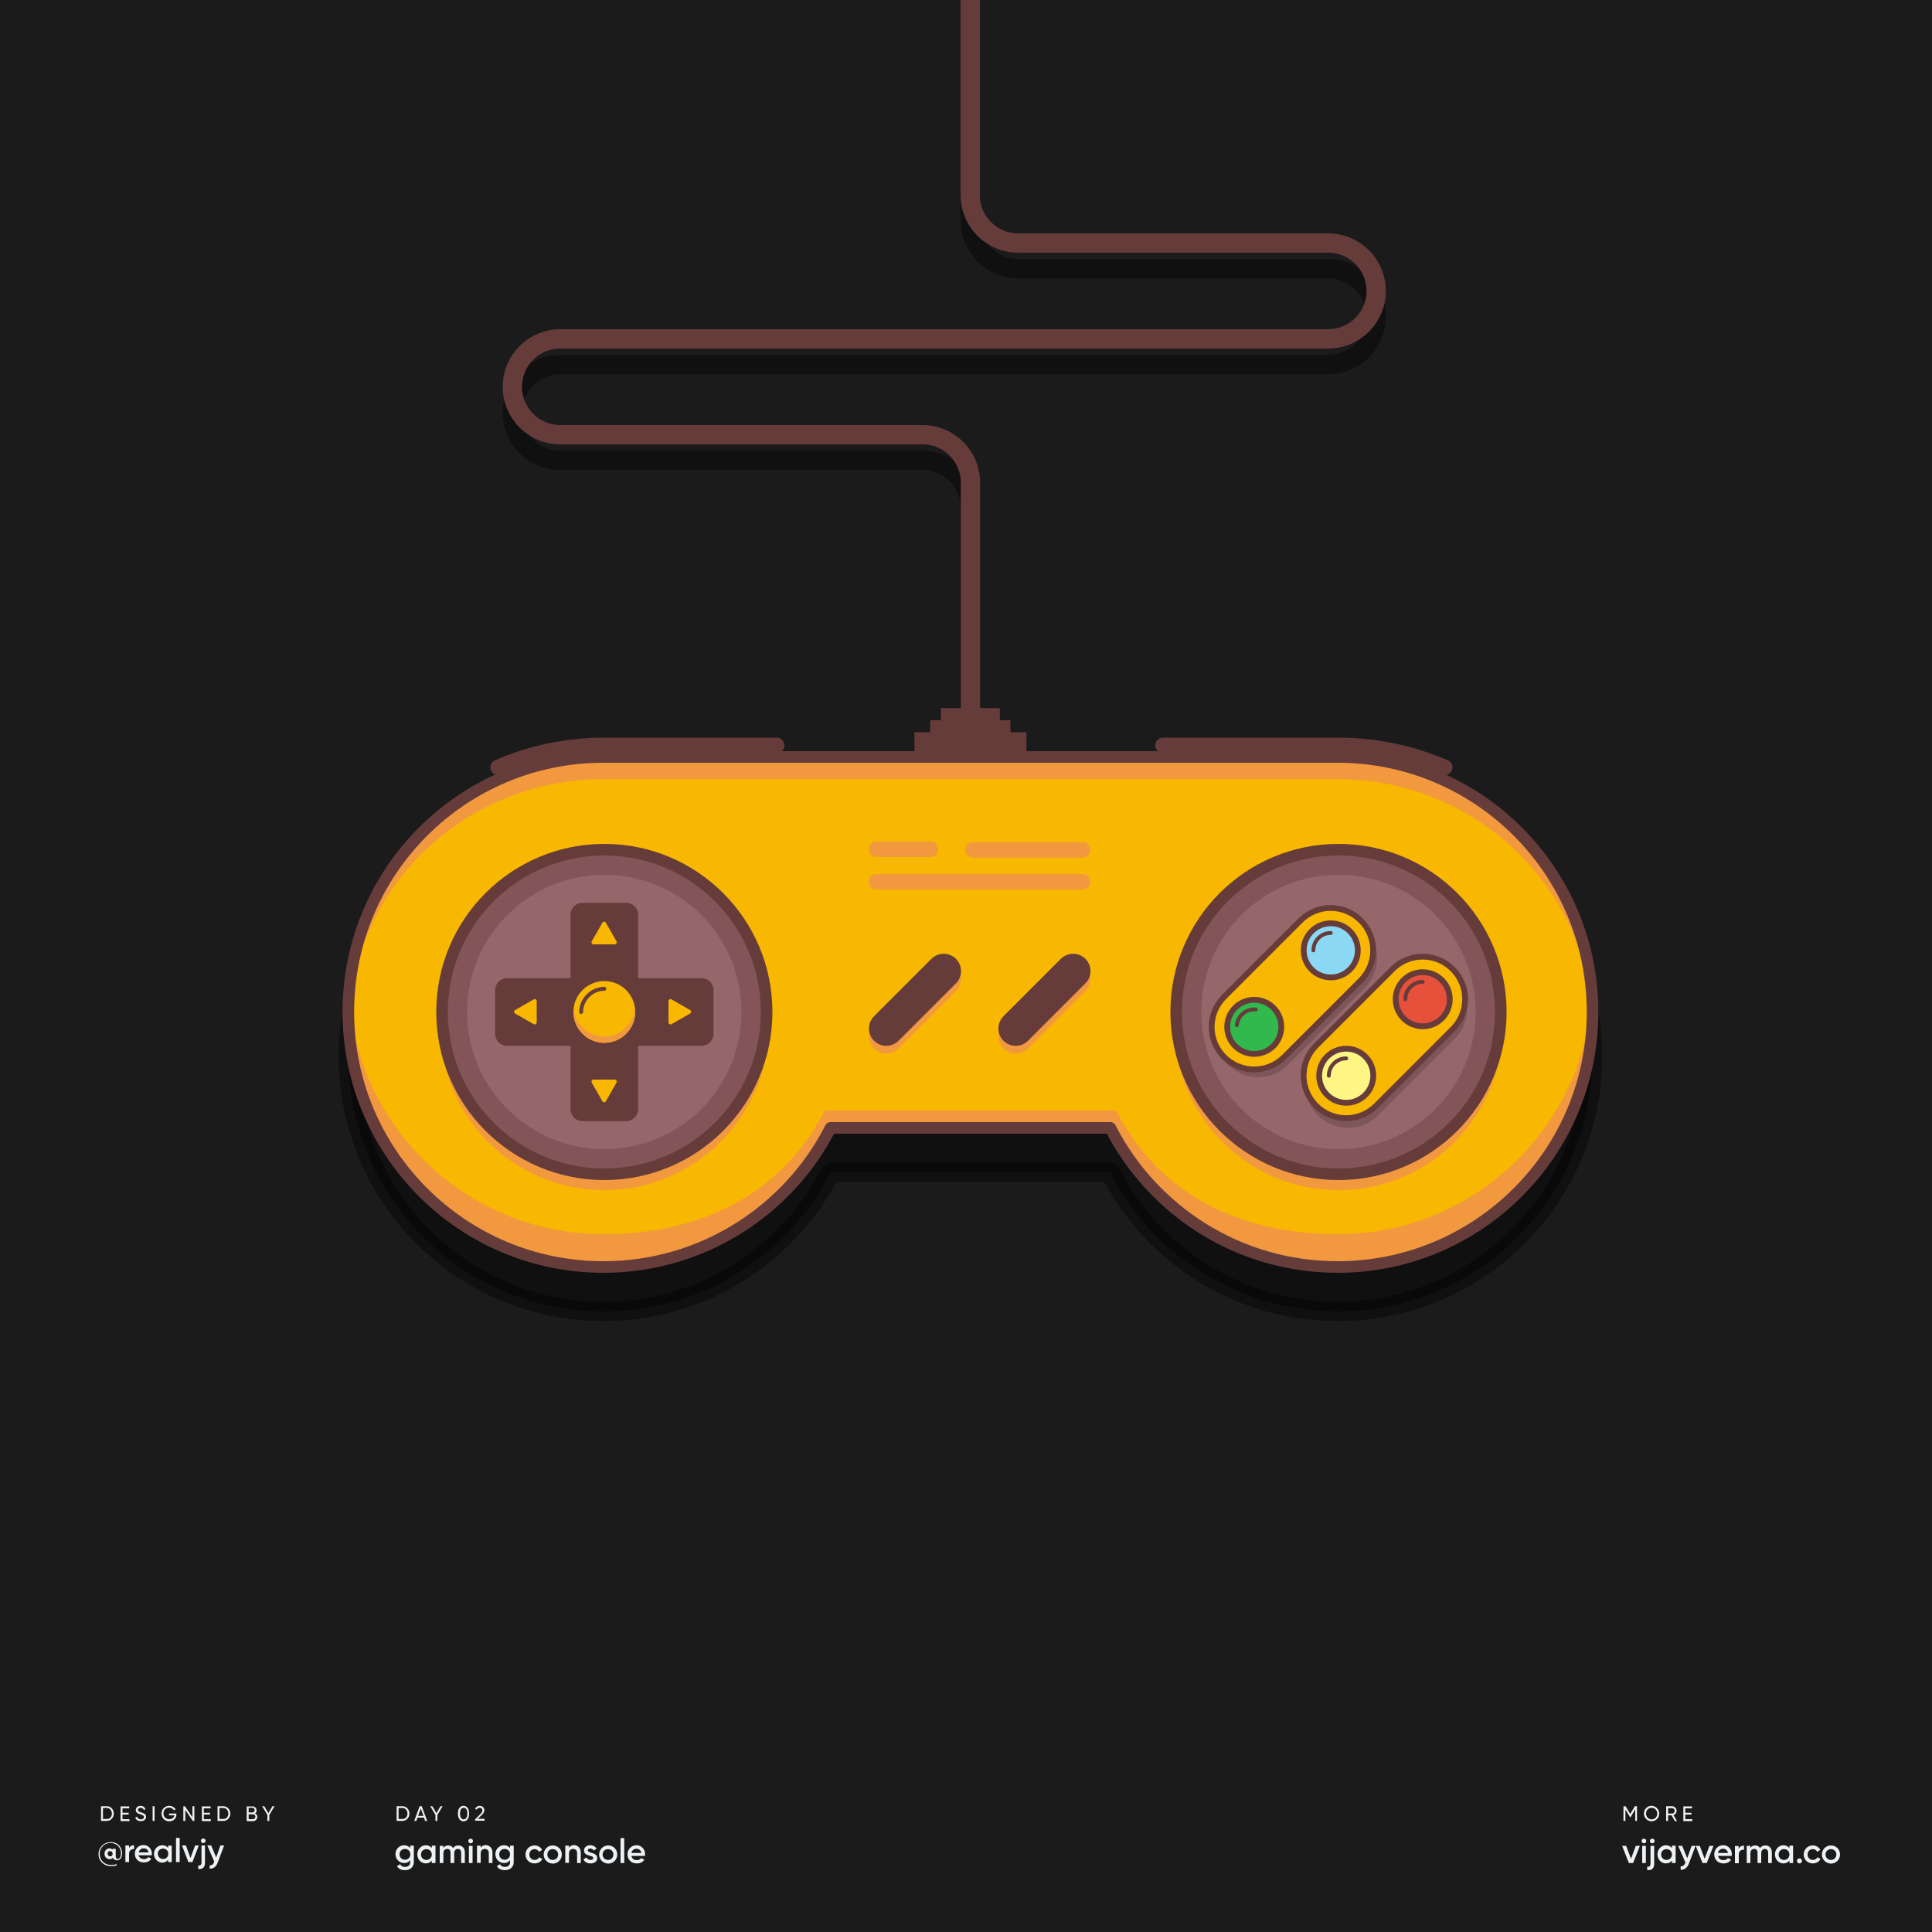 <?xml version="1.0" encoding="utf-8"?>
<!-- Generator: Adobe Illustrator 23.1.1, SVG Export Plug-In . SVG Version: 6.00 Build 0)  -->
<svg version="1.1" id="Layer_1" xmlns="http://www.w3.org/2000/svg" xmlns:xlink="http://www.w3.org/1999/xlink" x="0px" y="0px"
	 viewBox="0 0 1000 1000" style="enable-background:new 0 0 1000 1000;" xml:space="preserve">
<style type="text/css">
	.st0{fill:#1b1b1b00;}
	.st1{opacity:0.41;stroke:#000000;stroke-width:10;stroke-linecap:round;stroke-linejoin:round;stroke-miterlimit:10;}
	.st2{opacity:0.41;fill:none;stroke:#000000;stroke-width:10;stroke-linecap:round;stroke-linejoin:round;stroke-miterlimit:10;}
	.st3{fill:none;stroke:#663C3B;stroke-width:10;stroke-linejoin:round;stroke-miterlimit:10;}
	.st4{fill:#663C3b;}
	.st5{fill:#F8B700;}
	.st6{fill:#F29940;}
	.st7{fill:#835559;}
	.st8{fill:#95676B;}
	.st9{fill:none;stroke:#663C3B;stroke-width:6;stroke-linecap:round;stroke-linejoin:round;stroke-miterlimit:10;}
	.st10{fill:none;stroke:#663C3B;stroke-width:3;stroke-linecap:round;stroke-linejoin:round;stroke-miterlimit:10;}
	.st11{fill:none;stroke:#663C3B;stroke-width:8;stroke-linecap:round;stroke-linejoin:round;stroke-miterlimit:10;}
	.st12{opacity:0.17;}
	.st13{fill:#32B94D;}
	.st14{fill:none;stroke:#663C3B;stroke-width:2;stroke-linecap:round;stroke-linejoin:round;stroke-miterlimit:10;}
	.st15{fill:#8BD8F5;}
	.st16{fill:#FEF585;}
	.st17{fill:#E7503B;}
	.st18{fill:#EEF2F4;}
</style>
<rect id="XMLID_42_" class="st0" width="1000" height="1000"/>
<path id="XMLID_20_" class="st1" d="M692.3,414.8h-380c-72.9,0-132,59.1-132,132s59.1,132,132,132c51.3,0,95.8-29.3,117.6-72h144.8
	c21.8,42.7,66.3,72,117.6,72c72.9,0,132-59.1,132-132S765.2,414.8,692.3,414.8z"/>
<path id="XMLID_19_" class="st2" d="M502.3,382.5V263.1c0-13.7-11.1-24.8-24.8-24.8H290c-13.7,0-24.8-11.1-24.8-24.8v0
	c0-13.7,11.1-24.8,24.8-24.8h397.5c13.7,0,24.8-11.1,24.8-24.8v0c0-13.7-11.1-24.8-24.8-24.8H527c-13.7,0-24.8-11.1-24.8-24.8V9"/>
<path id="XMLID_43_" class="st3" d="M502.3,369.2V249.8c0-13.7-11.1-24.8-24.8-24.8H290c-13.7,0-24.8-11.1-24.8-24.8v0
	c0-13.7,11.1-24.8,24.8-24.8h397.5c13.7,0,24.8-11.1,24.8-24.8v0c0-13.7-11.1-24.8-24.8-24.8H527c-13.7,0-24.8-11.1-24.8-24.8V0"/>
<rect id="XMLID_37_" x="473.3" y="379" class="st4" width="58" height="12.5"/>
<rect id="XMLID_41_" x="481.5" y="372.8" class="st4" width="41.5" height="9.8"/>
<rect id="XMLID_54_" x="487" y="366.5" class="st4" width="30.5" height="9.4"/>
<path id="XMLID_44_" class="st5" d="M692.3,391.8h-380c-72.9,0-132,59.1-132,132s59.1,132,132,132c51.3,0,95.8-29.3,117.6-72h144.8
	c21.8,42.7,66.3,72,117.6,72c72.9,0,132-59.1,132-132S765.2,391.8,692.3,391.8z"/>
<path id="XMLID_74_" class="st6" d="M481.7,443.6h-28c-2.2,0-4-1.8-4-4l0,0c0-2.2,1.8-4,4-4h28c2.2,0,4,1.8,4,4l0,0
	C485.7,441.8,484,443.6,481.7,443.6z"/>
<path id="XMLID_73_" class="st6" d="M560.4,443.9h-56.9c-2.2,0-4-1.8-4-4l0,0c0-2.2,1.8-4,4-4h56.9c2.2,0,4,1.8,4,4l0,0
	C564.4,442.1,562.7,443.9,560.4,443.9z"/>
<path id="XMLID_71_" class="st6" d="M560.4,460.4H453.6c-2.2,0-4-1.8-4-4l0,0c0-2.2,1.8-4,4-4h106.8c2.2,0,4,1.8,4,4l0,0
	C564.4,458.6,562.6,460.4,560.4,460.4z"/>
<path id="XMLID_67_" class="st6" d="M452.4,542.7L452.4,542.7c-3.5-3.5-3.5-9.2,0-12.7l29.7-29.7c3.5-3.5,9.2-3.5,12.7,0l0,0
	c3.5,3.5,3.5,9.2,0,12.7l-29.7,29.7C461.6,546.2,455.9,546.2,452.4,542.7z"/>
<path id="XMLID_56_" class="st6" d="M519.4,542.7L519.4,542.7c-3.5-3.5-3.5-9.2,0-12.7l29.7-29.7c3.5-3.5,9.2-3.5,12.7,0h0
	c3.5,3.5,3.5,9.2,0,12.7l-29.7,29.7C528.6,546.2,522.9,546.2,519.4,542.7z"/>
<path id="XMLID_53_" class="st6" d="M312.3,403.3h380c71.3,0,129.4,55.6,131.9,125.1c0.1-1.6,0.1-3.1,0.1-4.7
	c0-72.9-59.1-132-132-132h-380c-72.9,0-132,59.1-132,132c0,1.6,0,3.1,0.1,4.7C182.8,458.9,240.9,403.3,312.3,403.3z"/>
<path id="XMLID_52_" class="st6" d="M692.3,638.8c-51.3,0-92.8-21.3-114.6-64H426.9c-21.8,42.7-63.3,64-114.6,64
	c-70,0-127.3-54.6-131.7-123.5c-0.2,2.8-0.3,5.6-0.3,8.5c0,72.9,59.1,132,132,132c51.3,0,95.8-29.3,117.6-72h144.8
	c21.8,42.7,66.3,72,117.6,72c72.9,0,132-59.1,132-132c0-2.9-0.1-5.7-0.3-8.5C819.6,584.2,762.3,638.8,692.3,638.8z"/>
<circle id="XMLID_48_" class="st6" cx="312.8" cy="531" r="85"/>
<circle id="XMLID_46_" class="st7" cx="312.8" cy="523.8" r="84"/>
<circle id="XMLID_50_" class="st8" cx="312.8" cy="523.8" r="71"/>
<path id="XMLID_6_" class="st4" d="M363.2,507.8h-34.4v-34.4c0-2.5-2.1-4.6-4.6-4.6h-22.8c-2.5,0-4.6,2.1-4.6,4.6v34.4h-34.4
	c-2.5,0-4.6,2.1-4.6,4.6v22.8c0,2.5,2.1,4.6,4.6,4.6h34.4v34.4c0,2.5,2.1,4.6,4.6,4.6h22.8c2.5,0,4.6-2.1,4.6-4.6v-34.4h34.4
	c2.5,0,4.6-2.1,4.6-4.6v-22.8C367.8,509.8,365.7,507.8,363.2,507.8z"/>
<circle id="XMLID_7_" class="st9" cx="312.8" cy="523.8" r="84"/>
<circle id="XMLID_51_" class="st6" cx="692.8" cy="531" r="85"/>
<circle id="XMLID_49_" class="st7" cx="692.8" cy="523.8" r="84"/>
<circle id="XMLID_66_" class="st8" cx="692.8" cy="523.8" r="71"/>
<circle id="XMLID_16_" class="st9" cx="692.8" cy="523.8" r="84"/>
<path id="XMLID_10_" class="st5" d="M306.3,487.2l5.5-9.6c0.4-0.7,1.4-0.7,1.8,0l5.5,9.6c0.4,0.7-0.1,1.6-0.9,1.6h-11.1
	C306.4,488.8,305.9,487.9,306.3,487.2z"/>
<path id="XMLID_12_" class="st5" d="M306.3,560.4l5.5,9.6c0.4,0.7,1.4,0.7,1.8,0l5.5-9.6c0.4-0.7-0.1-1.6-0.9-1.6h-11.1
	C306.4,558.8,305.9,559.7,306.3,560.4z"/>
<path id="XMLID_55_" class="st10" d="M363.2,507.8h-34.4v-34.4c0-2.5-2.1-4.6-4.6-4.6h-22.8c-2.5,0-4.6,2.1-4.6,4.6v34.4h-34.4
	c-2.5,0-4.6,2.1-4.6,4.6v22.8c0,2.5,2.1,4.6,4.6,4.6h34.4v34.4c0,2.5,2.1,4.6,4.6,4.6h22.8c2.5,0,4.6-2.1,4.6-4.6v-34.4h34.4
	c2.5,0,4.6-2.1,4.6-4.6v-22.8C367.8,509.8,365.7,507.8,363.2,507.8z"/>
<path id="XMLID_11_" class="st5" d="M347.6,517.3l9.6,5.5c0.7,0.4,0.7,1.4,0,1.8l-9.6,5.5c-0.7,0.4-1.6-0.1-1.6-0.9v-11.1
	C346,517.4,346.9,516.9,347.6,517.3z"/>
<path id="XMLID_9_" class="st5" d="M276.2,517.3l-9.6,5.5c-0.7,0.4-0.7,1.4,0,1.8l9.6,5.5c0.7,0.4,1.6-0.1,1.6-0.9v-11.1
	C277.8,517.4,276.9,516.9,276.2,517.3z"/>
<path id="XMLID_45_" class="st11" d="M602,385.8h90.8c19.5,0,38.1,4.1,55,11.4"/>
<path id="XMLID_36_" class="st11" d="M257.8,397.2c16.9-7.4,35.5-11.4,55-11.4H402"/>
<path id="XMLID_32_" class="st9" d="M692.3,391.8h-380c-72.9,0-132,59.1-132,132s59.1,132,132,132c51.3,0,95.8-29.3,117.6-72h144.8
	c21.8,42.7,66.3,72,117.6,72c72.9,0,132-59.1,132-132S765.2,391.8,692.3,391.8z"/>
<path id="XMLID_65_" class="st12" d="M706.3,511.5l-39.6,39.6c-8.6,8.6-22.5,8.6-31.1,0l0,0c-8.6-8.6-8.6-22.5,0-31.1l39.6-39.6
	c8.6-8.6,22.5-8.6,31.1,0v0C714.9,488.9,714.9,502.9,706.3,511.5z"/>
<path id="XMLID_59_" class="st5" d="M704.3,507.5l-39.6,39.6c-8.6,8.6-22.5,8.6-31.1,0l0,0c-8.6-8.6-8.6-22.5,0-31.1l39.6-39.6
	c8.6-8.6,22.5-8.6,31.1,0v0C712.9,484.9,712.9,498.9,704.3,507.5z"/>
<path id="XMLID_2_" class="st10" d="M704.3,507.5l-39.6,39.6c-8.6,8.6-22.5,8.6-31.1,0l0,0c-8.6-8.6-8.6-22.5,0-31.1l39.6-39.6
	c8.6-8.6,22.5-8.6,31.1,0v0C712.9,484.9,712.9,498.9,704.3,507.5z"/>
<circle id="XMLID_63_" class="st13" cx="649.2" cy="531.5" r="14"/>
<path id="XMLID_8_" class="st14" d="M640.2,530.7c0.4-5,4.8-8.6,9.8-8.2"/>
<circle id="XMLID_18_" class="st10" cx="649.2" cy="531.5" r="14"/>
<circle id="XMLID_62_" class="st15" cx="688.8" cy="491.9" r="14"/>
<path id="XMLID_13_" class="st14" d="M679.8,491.9c0-5,4-9,9-9"/>
<circle id="XMLID_17_" class="st10" cx="688.8" cy="491.9" r="14"/>
<path id="XMLID_64_" class="st12" d="M752.9,537.7l-39.6,39.6c-8.6,8.6-22.5,8.6-31.1,0h0c-8.6-8.6-8.6-22.5,0-31.1l39.6-39.6
	c8.6-8.6,22.5-8.6,31.1,0l0,0C761.5,515.2,761.5,529.1,752.9,537.7z"/>
<path id="XMLID_57_" class="st5" d="M751.9,532.7l-39.6,39.6c-8.6,8.6-22.5,8.6-31.1,0h0c-8.6-8.6-8.6-22.5,0-31.1l39.6-39.6
	c8.6-8.6,22.5-8.6,31.1,0l0,0C760.5,510.2,760.5,524.1,751.9,532.7z"/>
<path id="XMLID_35_" class="st10" d="M751.9,532.7l-39.6,39.6c-8.6,8.6-22.5,8.6-31.1,0h0c-8.6-8.6-8.6-22.5,0-31.1l39.6-39.6
	c8.6-8.6,22.5-8.6,31.1,0l0,0C760.5,510.2,760.5,524.1,751.9,532.7z"/>
<circle id="XMLID_61_" class="st16" cx="696.8" cy="556.8" r="14"/>
<path id="XMLID_15_" class="st14" d="M687.8,556.8c0-5,4-9,9-9"/>
<circle id="XMLID_34_" class="st10" cx="696.8" cy="556.8" r="14"/>
<circle id="XMLID_33_" class="st17" cx="736.4" cy="517.2" r="14"/>
<path id="XMLID_70_" class="st14" d="M727.4,517.2c0-5,4-9,9-9"/>
<circle id="XMLID_60_" class="st10" cx="736.4" cy="517.2" r="14"/>
<path id="XMLID_14_" class="st4" d="M452.4,538.7L452.4,538.7c-3.5-3.5-3.5-9.2,0-12.7l29.7-29.7c3.5-3.5,9.2-3.5,12.7,0l0,0
	c3.5,3.5,3.5,9.2,0,12.7l-29.7,29.7C461.6,542.2,455.9,542.2,452.4,538.7z"/>
<path id="XMLID_38_" class="st4" d="M519.4,538.7L519.4,538.7c-3.5-3.5-3.5-9.2,0-12.7l29.7-29.7c3.5-3.5,9.2-3.5,12.7,0h0
	c3.5,3.5,3.5,9.2,0,12.7l-29.7,29.7C528.6,542.2,522.9,542.2,519.4,538.7z"/>
<circle id="XMLID_58_" class="st5" cx="312.8" cy="523.8" r="16"/>
<path id="XMLID_72_" class="st6" d="M312.8,536.5c-8.1,0-15.1-6.4-15.9-14.4c-0.1,0.5-0.1,1.1-0.1,1.6c0,8.7,7.3,16,16,16
	s16-7.3,16-16c0-0.6,0-1.1-0.1-1.6C327.8,530.1,320.9,536.5,312.8,536.5z"/>
<path id="XMLID_68_" class="st14" d="M300.8,523.8c0-6.5,5.5-12,12-12"/>
<g>
	<g>
		<g>
			<path class="st18" d="M63.2,959.2c0,2.5-1.2,3.7-2.6,3.7c-1.1,0-1.9-0.5-2.1-1.4c-0.4,0.5-1,0.8-1.8,0.8c-1.5,0-2.6-1.2-2.6-2.8
				c0-1.6,1.1-2.8,2.6-2.8c0.7,0,1.2,0.3,1.6,0.7v-0.5h1.6v3.9c0,0.8,0.3,1.4,1,1.4c0.9,0,1.7-0.9,1.7-3c0-3-2.3-5.3-5.4-5.3
				c-3.1,0-5.6,2.4-5.6,5.7c0,3.3,2.5,5.7,5.9,5.7c1.1,0,2.1-0.2,2.9-0.4v0.6c-0.8,0.3-1.7,0.4-2.9,0.4c-3.7,0-6.5-2.6-6.5-6.2
				c0-3.4,2.7-6.2,6.2-6.2C61.1,953.3,63.2,956.4,63.2,959.2z M58.3,959.5c0-0.8-0.6-1.4-1.3-1.4c-0.8,0-1.3,0.5-1.3,1.4
				c0,0.8,0.6,1.3,1.3,1.3C57.8,960.9,58.3,960.3,58.3,959.5z"/>
		</g>
		<g>
			<path class="st18" d="M69.4,955.1v2c-1.2-0.1-2.6,0.5-2.6,2.4v4.3h-1.9v-8.6h1.9v1.4C67.3,955.5,68.3,955.1,69.4,955.1z"/>
		</g>
		<g>
			<path class="st18" d="M74.6,962.3c1,0,1.8-0.5,2.2-1.1l1.5,0.9c-0.8,1.2-2.1,1.9-3.8,1.9c-2.8,0-4.7-1.9-4.7-4.5
				c0-2.5,1.8-4.5,4.5-4.5c2.6,0,4.3,2.1,4.3,4.5c0,0.3,0,0.5-0.1,0.8h-6.8C72.1,961.6,73.2,962.3,74.6,962.3z M76.9,958.8
				c-0.3-1.5-1.3-2.1-2.5-2.1c-1.4,0-2.3,0.8-2.6,2.1H76.9z"/>
		</g>
		<g>
			<path class="st18" d="M88.9,955.2v8.6h-1.9v-1.2c-0.7,0.9-1.7,1.5-3,1.5c-2.3,0-4.3-2-4.3-4.5c0-2.6,1.9-4.5,4.3-4.5
				c1.3,0,2.3,0.5,3,1.4v-1.2H88.9z M87.1,959.5c0-1.6-1.2-2.7-2.7-2.7c-1.5,0-2.7,1.1-2.7,2.7c0,1.6,1.2,2.7,2.7,2.7
				C85.9,962.3,87.1,961.1,87.1,959.5z"/>
		</g>
		<g>
			<path class="st18" d="M91.1,951.3H93v12.5h-1.9V951.3z"/>
		</g>
		<g>
			<path class="st18" d="M102.9,955.2l-3.3,8.6h-2.1l-3.3-8.6h2l2.4,6.5l2.4-6.5H102.9z"/>
		</g>
		<g>
			<path class="st18" d="M104.2,955.2h1.9v8.9c0,2.4-1.2,3.5-3.5,3.3v-1.8c1.1,0.1,1.7-0.3,1.7-1.5V955.2z M104,952.8
				c0-0.7,0.5-1.2,1.2-1.2c0.7,0,1.2,0.5,1.2,1.2c0,0.6-0.5,1.2-1.2,1.2C104.5,954,104,953.4,104,952.8z"/>
		</g>
		<g>
			<path class="st18" d="M116,955.2l-3.3,8.8c-0.8,2.2-2.2,3.3-4.2,3.2v-1.7c1.2,0.1,1.9-0.5,2.3-1.7l0.1-0.2l-3.6-8.4h2l2.6,6.2
				l2.2-6.2H116z"/>
		</g>
	</g>
	<g>
		<path class="st18" d="M211.9,938.7c0,2.1-1.5,3.8-3.6,3.8h-3v-7.6h3C210.4,934.9,211.9,936.6,211.9,938.7z M210.9,938.7
			c0-1.6-1.1-2.9-2.6-2.9h-2v5.7h2C209.8,941.6,210.9,940.3,210.9,938.7z"/>
		<path class="st18" d="M219.5,940.8h-3.4l-0.6,1.7h-1.1l2.8-7.6h1.1l2.8,7.6h-1.1L219.5,940.8z M219.2,939.9l-1.4-3.8l-1.4,3.8
			H219.2z"/>
		<path class="st18" d="M226.4,939.4v3.1h-1v-3.1l-2.7-4.5h1.1l2.1,3.6l2.1-3.6h1.1L226.4,939.4z"/>
		<path class="st18" d="M237,938.7c0-2.4,1.1-4,2.9-4c1.9,0,2.9,1.6,2.9,4c0,2.4-1,4-2.9,4C238.1,942.7,237,941,237,938.7z
			 M241.9,938.7c0-1.9-0.7-3-1.9-3c-1.2,0-1.9,1.1-1.9,3s0.7,3,1.9,3C241.2,941.7,241.9,940.6,241.9,938.7z"/>
		<path class="st18" d="M245.9,941.7l2.7-2.7c0.6-0.6,1.1-1.2,1.1-1.9c0-0.9-0.6-1.4-1.4-1.4c-0.7,0-1.2,0.3-1.6,1l-0.8-0.5
			c0.5-1,1.4-1.5,2.4-1.5c1.2,0,2.4,0.8,2.4,2.3c0,0.9-0.6,1.8-1.4,2.5l-2,1.9h3.5v1h-4.9V941.7z"/>
	</g>
	<g>
		<path class="st18" d="M847.4,942.5h-1v-6l-2.5,4.2h-0.1l-2.5-4.1v5.9h-1v-7.6h1.1l2.4,4l2.4-4h1.1V942.5z"/>
		<path class="st18" d="M850.9,938.7c0-2.2,1.7-4,3.9-4c2.2,0,4,1.8,4,4c0,2.2-1.7,4-4,4C852.7,942.7,850.9,940.9,850.9,938.7z
			 M857.8,938.7c0-1.7-1.3-3-2.9-3c-1.7,0-2.9,1.3-2.9,3c0,1.7,1.3,3,2.9,3C856.6,941.7,857.8,940.4,857.8,938.7z"/>
		<path class="st18" d="M865.2,939.6h-1.8v2.9h-1v-7.6h3c1.3,0,2.4,1.1,2.4,2.4c0,1-0.7,1.9-1.6,2.2l1.8,3.1h-1.1L865.2,939.6z
			 M863.4,938.7h2c0.8,0,1.4-0.6,1.4-1.4c0-0.8-0.6-1.4-1.4-1.4h-2V938.7z"/>
		<path class="st18" d="M875.9,941.6v1h-4.6v-7.6h4.5v1h-3.5v2.3h3.2v0.9h-3.2v2.4H875.9z"/>
	</g>
	<g>
		<path class="st18" d="M58.9,938.7c0,2.1-1.5,3.8-3.6,3.8h-3v-7.6h3C57.4,934.9,58.9,936.6,58.9,938.7z M57.9,938.7
			c0-1.6-1.1-2.9-2.6-2.9h-2v5.7h2C56.8,941.6,57.9,940.3,57.9,938.7z"/>
		<path class="st18" d="M67,941.6v1h-4.6v-7.6h4.5v1h-3.5v2.3h3.2v0.9h-3.2v2.4H67z"/>
		<path class="st18" d="M70,940.8l0.9-0.5c0.3,0.8,0.9,1.4,2,1.4c1.1,0,1.6-0.5,1.6-1.2c0-0.8-0.7-1-1.8-1.4
			c-1.2-0.4-2.4-0.8-2.4-2.2c0-1.4,1.1-2.2,2.4-2.2c1.3,0,2.2,0.7,2.6,1.7l-0.8,0.5c-0.3-0.7-0.8-1.2-1.7-1.2
			c-0.8,0-1.4,0.4-1.4,1.1c0,0.7,0.5,1,1.6,1.3c1.3,0.4,2.6,0.8,2.6,2.3c0,1.3-1.1,2.2-2.6,2.2C71.5,942.7,70.4,941.9,70,940.8z"/>
		<path class="st18" d="M80,934.9v7.6h-1v-7.6H80z"/>
		<path class="st18" d="M91.3,939.2c0,1.9-1.4,3.5-3.7,3.5c-2.4,0-4-1.8-4-4c0-2.2,1.7-4,4-4c1.4,0,2.7,0.8,3.3,1.8l-0.9,0.5
			c-0.4-0.8-1.4-1.4-2.4-1.4c-1.8,0-3,1.3-3,3c0,1.7,1.2,3,3,3c1.6,0,2.5-0.9,2.7-2h-2.8v-0.9h3.8V939.2z"/>
		<path class="st18" d="M100.6,934.9v7.6h-0.8l-3.9-5.7v5.7h-1v-7.6h0.8l3.9,5.7v-5.7H100.6z"/>
		<path class="st18" d="M109.1,941.6v1h-4.6v-7.6h4.5v1h-3.5v2.3h3.2v0.9h-3.2v2.4H109.1z"/>
		<path class="st18" d="M119.2,938.7c0,2.1-1.5,3.8-3.6,3.8h-3v-7.6h3C117.6,934.9,119.2,936.6,119.2,938.7z M118.2,938.7
			c0-1.6-1.1-2.9-2.6-2.9h-2v5.7h2C117.1,941.6,118.2,940.3,118.2,938.7z"/>
		<path class="st18" d="M133.2,940.4c0,1.2-1,2.2-2.2,2.2h-3.3v-7.6h3c1.2,0,2.1,0.9,2.1,2.1c0,0.7-0.3,1.2-0.8,1.6
			C132.7,938.9,133.2,939.5,133.2,940.4z M128.7,935.8v2.3h2c0.6,0,1.1-0.5,1.1-1.2c0-0.6-0.5-1.2-1.1-1.2H128.7z M132.2,940.3
			c0-0.7-0.5-1.2-1.2-1.2h-2.3v2.5h2.3C131.7,941.6,132.2,941,132.2,940.3z"/>
		<path class="st18" d="M139.4,939.4v3.1h-1v-3.1l-2.7-4.5h1.1l2.1,3.6l2.1-3.6h1.1L139.4,939.4z"/>
	</g>
	<g>
		<path class="st18" d="M214.2,955.4v8.4c0,2.8-2.2,4.2-4.5,4.2c-1.9,0-3.5-0.7-4.2-2.1l1.6-1c0.4,0.8,1,1.4,2.6,1.4
			c1.6,0,2.6-0.9,2.6-2.4v-1.1c-0.7,1-1.7,1.5-3.1,1.5c-2.5,0-4.5-2-4.5-4.6s2-4.6,4.5-4.6c1.4,0,2.4,0.6,3.1,1.5v-1.3H214.2z
			 M212.4,959.8c0-1.6-1.2-2.8-2.8-2.8c-1.6,0-2.8,1.2-2.8,2.8s1.2,2.8,2.8,2.8C211.2,962.6,212.4,961.4,212.4,959.8z"/>
		<path class="st18" d="M225.4,955.4v8.9h-1.9V963c-0.7,0.9-1.7,1.5-3.1,1.5c-2.4,0-4.4-2-4.4-4.7c0-2.6,2-4.7,4.4-4.7
			c1.4,0,2.4,0.6,3.1,1.5v-1.3H225.4z M223.5,959.9c0-1.6-1.2-2.8-2.8-2.8c-1.6,0-2.8,1.2-2.8,2.8c0,1.6,1.2,2.8,2.8,2.8
			C222.3,962.7,223.5,961.5,223.5,959.9z"/>
		<path class="st18" d="M240.6,958.8v5.5h-1.9v-5.4c0-1.2-0.7-1.9-1.7-1.9c-1.1,0-1.9,0.7-1.9,2.3v5h-1.9v-5.4
			c0-1.2-0.6-1.9-1.7-1.9c-1.1,0-2,0.7-2,2.3v5h-1.9v-8.9h1.9v1.1c0.6-0.9,1.4-1.3,2.5-1.3c1.2,0,2,0.5,2.5,1.4
			c0.6-0.9,1.5-1.4,2.7-1.4C239.3,955.2,240.6,956.6,240.6,958.8z"/>
		<path class="st18" d="M242.4,952.9c0-0.7,0.5-1.2,1.2-1.2c0.7,0,1.2,0.5,1.2,1.2c0,0.7-0.5,1.2-1.2,1.2
			C243,954.1,242.4,953.6,242.4,952.9z M242.7,955.4h1.9v8.9h-1.9V955.4z"/>
		<path class="st18" d="M254.9,958.9v5.4H253v-5.2c0-1.3-0.8-2.1-2-2.1c-1.3,0-2.2,0.7-2.2,2.5v4.7h-1.9v-8.9h1.9v1.1
			c0.6-0.9,1.5-1.4,2.7-1.4C253.5,955.2,254.9,956.6,254.9,958.9z"/>
		<path class="st18" d="M265.9,955.4v8.4c0,2.8-2.2,4.2-4.5,4.2c-1.9,0-3.5-0.7-4.2-2.1l1.6-1c0.4,0.8,1,1.4,2.6,1.4
			c1.6,0,2.6-0.9,2.6-2.4v-1.1c-0.7,1-1.7,1.5-3.1,1.5c-2.5,0-4.5-2-4.5-4.6s2-4.6,4.5-4.6c1.4,0,2.4,0.6,3.1,1.5v-1.3H265.9z
			 M264,959.8c0-1.6-1.2-2.8-2.8-2.8c-1.6,0-2.8,1.2-2.8,2.8s1.2,2.8,2.8,2.8C262.8,962.6,264,961.4,264,959.8z"/>
		<path class="st18" d="M272,959.9c0-2.6,2-4.7,4.7-4.7c1.7,0,3.2,0.9,3.9,2.3l-1.6,1c-0.4-0.8-1.3-1.4-2.3-1.4
			c-1.6,0-2.7,1.2-2.7,2.8c0,1.6,1.2,2.8,2.7,2.8c1.1,0,1.9-0.5,2.4-1.4l1.6,0.9c-0.7,1.4-2.2,2.3-4,2.3
			C274,964.5,272,962.5,272,959.9z"/>
		<path class="st18" d="M281.4,959.9c0-2.6,2.1-4.7,4.7-4.7c2.6,0,4.7,2,4.7,4.7c0,2.6-2.1,4.7-4.7,4.7
			C283.5,964.5,281.4,962.5,281.4,959.9z M288.9,959.9c0-1.6-1.2-2.8-2.8-2.8s-2.8,1.2-2.8,2.8c0,1.6,1.2,2.8,2.8,2.8
			S288.9,961.5,288.9,959.9z"/>
		<path class="st18" d="M300.6,958.9v5.4h-1.9v-5.2c0-1.3-0.8-2.1-2-2.1c-1.3,0-2.2,0.7-2.2,2.5v4.7h-1.9v-8.9h1.9v1.1
			c0.6-0.9,1.5-1.4,2.7-1.4C299.2,955.2,300.6,956.6,300.6,958.9z"/>
		<path class="st18" d="M309.1,961.8c0,1.8-1.5,2.7-3.5,2.7c-1.8,0-3-0.8-3.6-2.1l1.6-1c0.3,0.8,1,1.3,2,1.3c0.8,0,1.5-0.3,1.5-1
			c0-1.6-4.8-0.7-4.8-3.9c0-1.7,1.4-2.7,3.2-2.7c1.5,0,2.7,0.7,3.3,1.8l-1.6,0.9c-0.3-0.7-0.9-1-1.7-1c-0.7,0-1.3,0.3-1.3,0.9
			C304.3,959.5,309.1,958.5,309.1,961.8z"/>
		<path class="st18" d="M310.1,959.9c0-2.6,2.1-4.7,4.7-4.7c2.6,0,4.7,2,4.7,4.7c0,2.6-2.1,4.7-4.7,4.7
			C312.2,964.5,310.1,962.5,310.1,959.9z M317.5,959.9c0-1.6-1.2-2.8-2.8-2.8s-2.8,1.2-2.8,2.8c0,1.6,1.2,2.8,2.8,2.8
			S317.5,961.5,317.5,959.9z"/>
		<path class="st18" d="M321.2,951.4h1.9v12.9h-1.9V951.4z"/>
		<path class="st18" d="M329.6,962.8c1.1,0,1.9-0.5,2.3-1.1l1.6,0.9c-0.8,1.2-2.1,1.9-3.9,1.9c-2.9,0-4.8-2-4.8-4.7
			c0-2.6,1.9-4.7,4.7-4.7c2.6,0,4.4,2.1,4.4,4.7c0,0.3,0,0.5-0.1,0.8h-7C327.1,962.1,328.2,962.8,329.6,962.8z M332,959.1
			c-0.3-1.5-1.4-2.2-2.5-2.2c-1.4,0-2.4,0.8-2.7,2.2H332z"/>
	</g>
	<g>
		<path class="st18" d="M848.8,955.4l-3.5,8.9h-2.2l-3.5-8.9h2.1l2.5,6.7l2.5-6.7H848.8z"/>
		<path class="st18" d="M849.7,952.9c0-0.7,0.5-1.2,1.2-1.2c0.7,0,1.2,0.5,1.2,1.2c0,0.7-0.5,1.2-1.2,1.2
			C850.3,954.1,849.7,953.6,849.7,952.9z M850,955.4h1.9v8.9H850V955.4z"/>
		<path class="st18" d="M854.3,955.4h1.9v9.2c0,2.4-1.2,3.6-3.6,3.4v-1.8c1.2,0.1,1.7-0.3,1.7-1.6V955.4z M854,952.9
			c0-0.7,0.5-1.2,1.2-1.2c0.7,0,1.2,0.5,1.2,1.2c0,0.7-0.5,1.2-1.2,1.2C854.6,954.1,854,953.6,854,952.9z"/>
		<path class="st18" d="M867.3,955.4v8.9h-1.9V963c-0.7,0.9-1.7,1.5-3.1,1.5c-2.4,0-4.4-2-4.4-4.7c0-2.6,2-4.7,4.4-4.7
			c1.4,0,2.4,0.6,3.1,1.5v-1.3H867.3z M865.4,959.9c0-1.6-1.2-2.8-2.8-2.8c-1.6,0-2.8,1.2-2.8,2.8c0,1.6,1.2,2.8,2.8,2.8
			C864.2,962.7,865.4,961.5,865.4,959.9z"/>
		<path class="st18" d="M877.6,955.4l-3.4,9.1c-0.8,2.2-2.3,3.4-4.3,3.3V966c1.2,0.1,1.9-0.6,2.4-1.7l0.1-0.2l-3.8-8.7h2.1l2.6,6.4
			l2.3-6.4H877.6z"/>
		<path class="st18" d="M886.9,955.4l-3.5,8.9h-2.2l-3.5-8.9h2.1l2.5,6.7l2.5-6.7H886.9z"/>
		<path class="st18" d="M892.1,962.8c1.1,0,1.9-0.5,2.3-1.1l1.6,0.9c-0.8,1.2-2.1,1.9-3.9,1.9c-2.9,0-4.8-2-4.8-4.7
			c0-2.6,1.9-4.7,4.7-4.7c2.6,0,4.4,2.1,4.4,4.7c0,0.3,0,0.5-0.1,0.8h-7C889.5,962.1,890.7,962.8,892.1,962.8z M894.4,959.1
			c-0.3-1.5-1.4-2.2-2.5-2.2c-1.4,0-2.4,0.8-2.7,2.2H894.4z"/>
		<path class="st18" d="M902.7,955.3v2.1c-1.3-0.1-2.7,0.5-2.7,2.5v4.5H898v-8.9h1.9v1.5C900.5,955.7,901.6,955.3,902.7,955.3z"/>
		<path class="st18" d="M917.1,958.8v5.5h-1.9v-5.4c0-1.2-0.7-1.9-1.7-1.9c-1.1,0-1.9,0.7-1.9,2.3v5h-1.9v-5.4
			c0-1.2-0.6-1.9-1.7-1.9c-1.1,0-2,0.7-2,2.3v5h-1.9v-8.9h1.9v1.1c0.6-0.9,1.4-1.3,2.5-1.3c1.2,0,2,0.5,2.5,1.4
			c0.6-0.9,1.5-1.4,2.7-1.4C915.8,955.2,917.1,956.6,917.1,958.8z"/>
		<path class="st18" d="M928.1,955.4v8.9h-1.9V963c-0.7,0.9-1.7,1.5-3.1,1.5c-2.4,0-4.4-2-4.4-4.7c0-2.6,2-4.7,4.4-4.7
			c1.4,0,2.4,0.6,3.1,1.5v-1.3H928.1z M926.2,959.9c0-1.6-1.2-2.8-2.8-2.8c-1.6,0-2.8,1.2-2.8,2.8c0,1.6,1.2,2.8,2.8,2.8
			C925,962.7,926.2,961.5,926.2,959.9z"/>
		<path class="st18" d="M930.1,963.2c0-0.7,0.6-1.3,1.3-1.3c0.7,0,1.3,0.6,1.3,1.3c0,0.7-0.6,1.3-1.3,1.3
			C930.7,964.5,930.1,963.9,930.1,963.2z"/>
		<path class="st18" d="M933.6,959.9c0-2.6,2-4.7,4.7-4.7c1.7,0,3.2,0.9,3.9,2.3l-1.6,1c-0.4-0.8-1.3-1.4-2.3-1.4
			c-1.6,0-2.7,1.2-2.7,2.8c0,1.6,1.2,2.8,2.7,2.8c1.1,0,1.9-0.5,2.4-1.4l1.6,0.9c-0.7,1.4-2.2,2.3-4,2.3
			C935.6,964.5,933.6,962.5,933.6,959.9z"/>
		<path class="st18" d="M943,959.9c0-2.6,2.1-4.7,4.7-4.7c2.6,0,4.7,2,4.7,4.7c0,2.6-2.1,4.7-4.7,4.7
			C945.1,964.5,943,962.5,943,959.9z M950.5,959.9c0-1.6-1.2-2.8-2.8-2.8s-2.8,1.2-2.8,2.8c0,1.6,1.2,2.8,2.8,2.8
			S950.5,961.5,950.5,959.9z"/>
	</g>
</g>
</svg>
